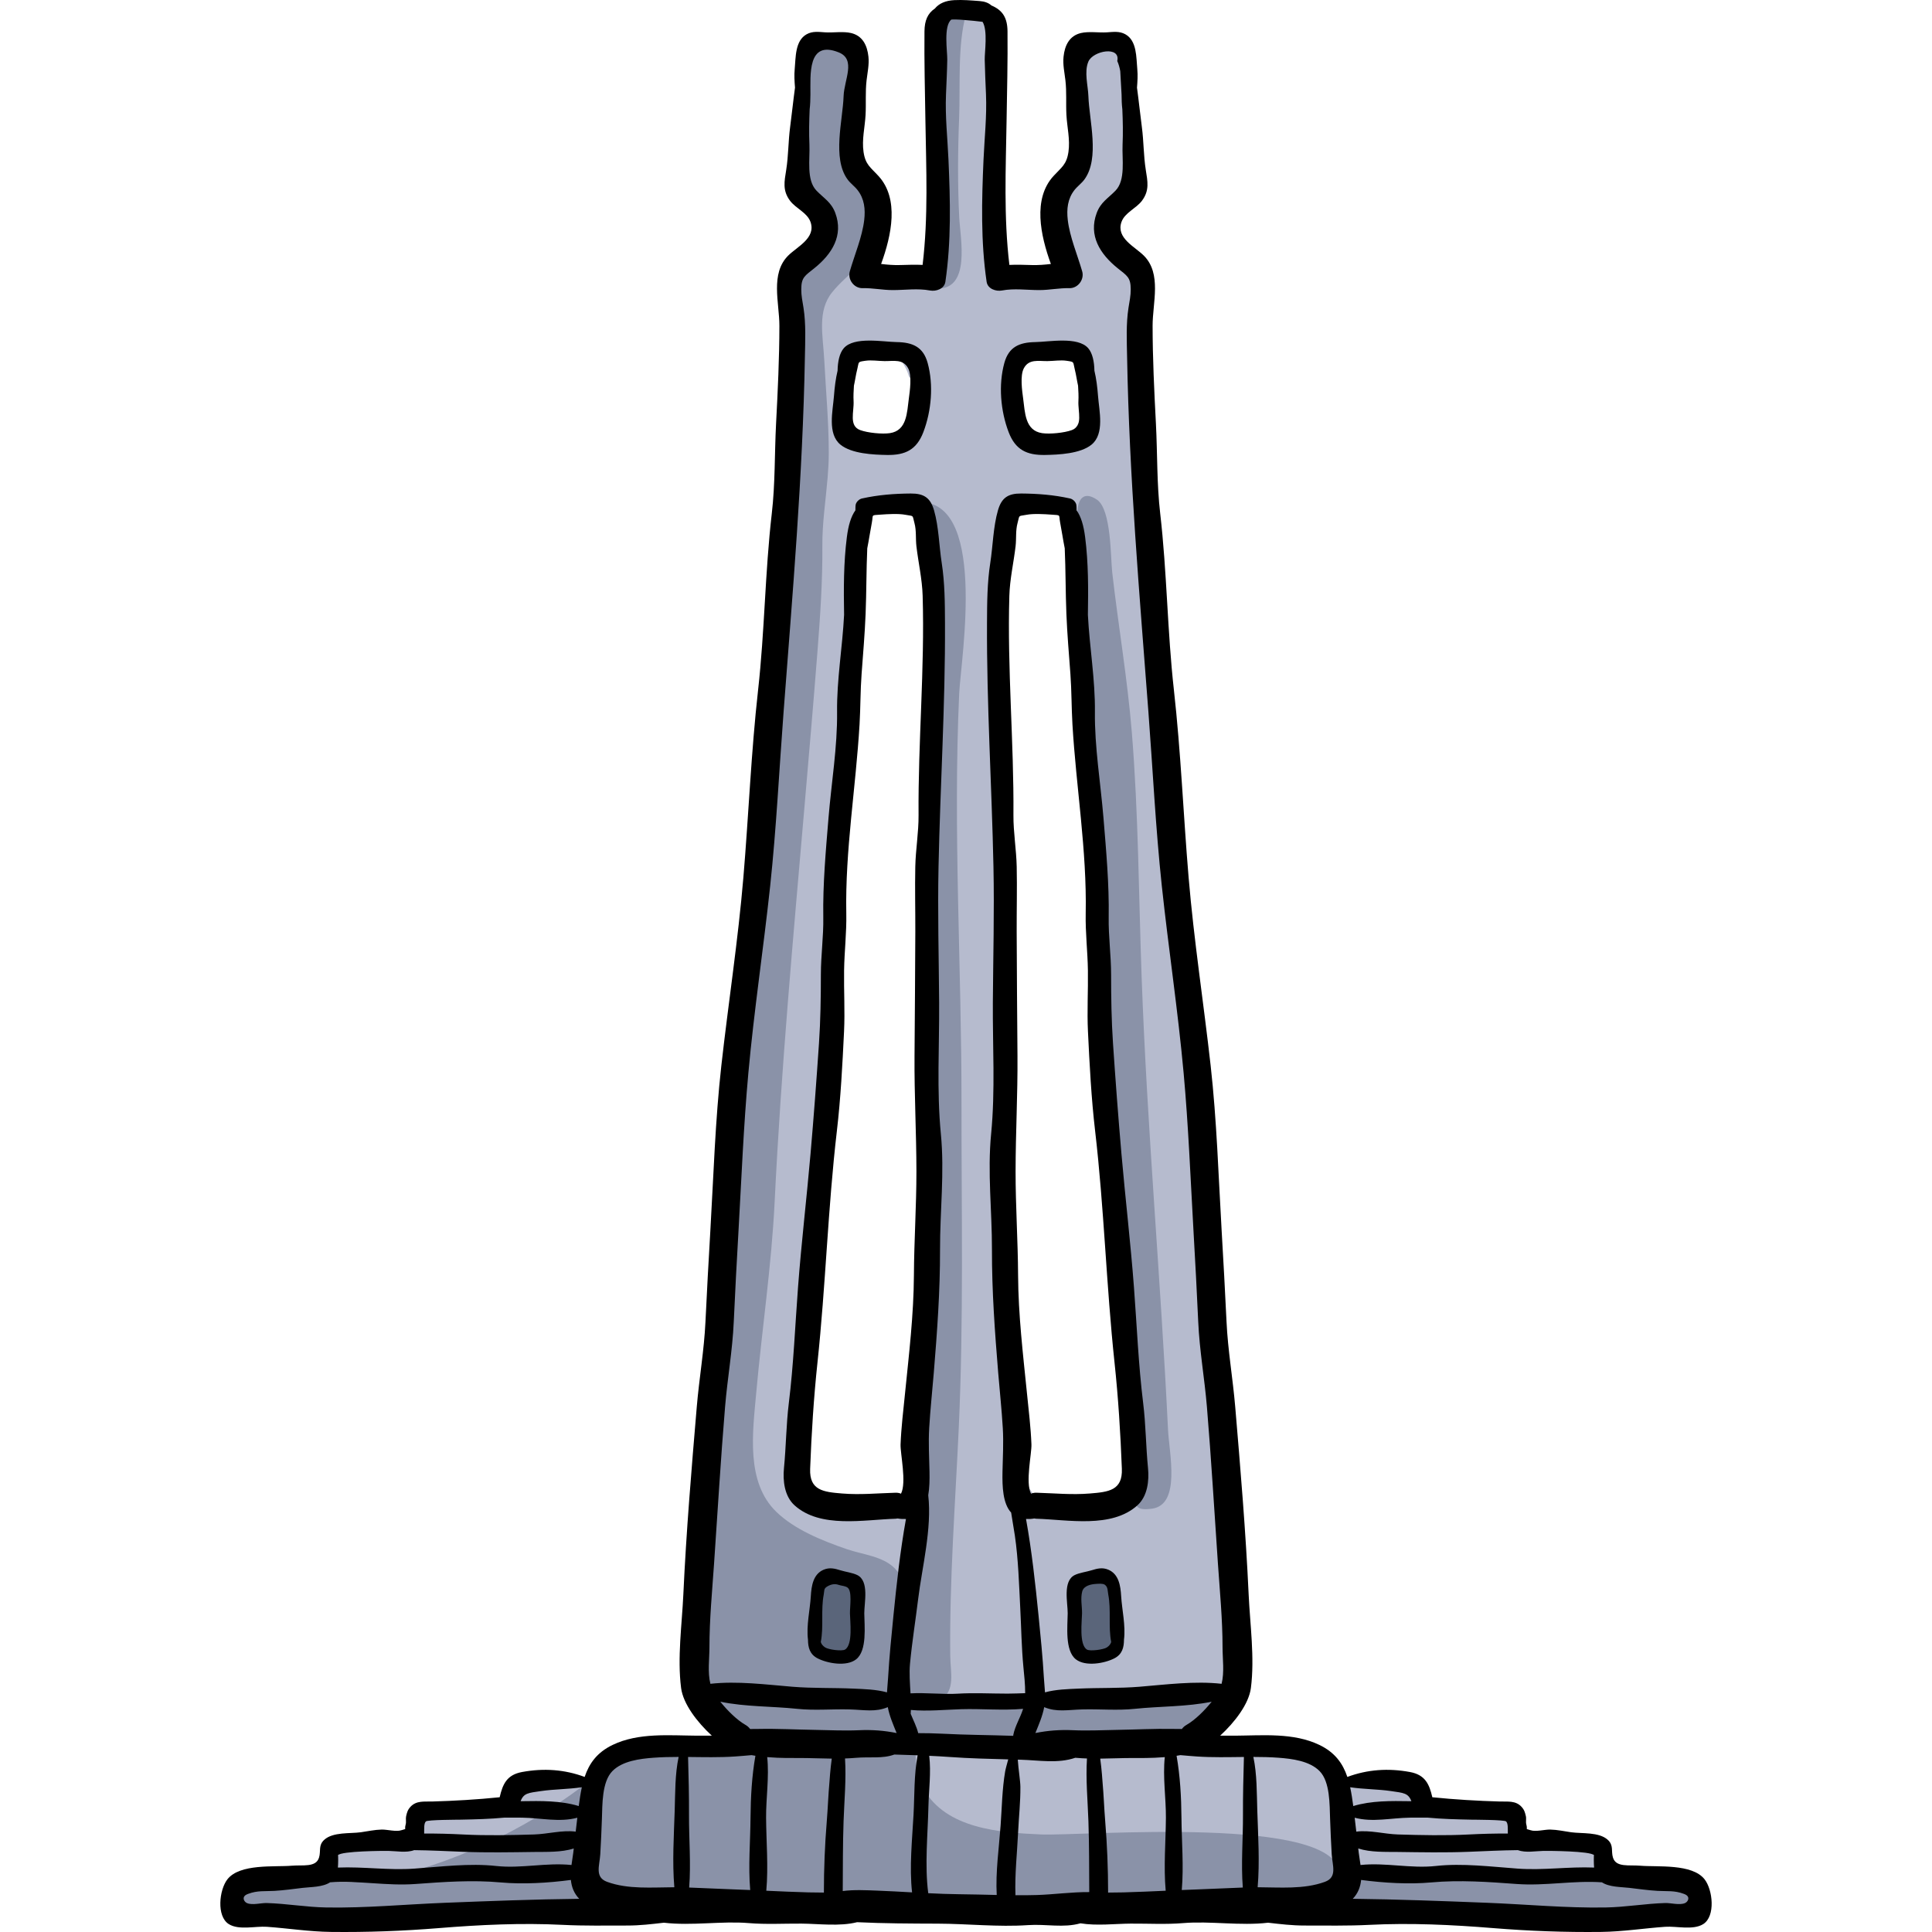 <?xml version="1.0" encoding="iso-8859-1"?>
<!-- Generator: Adobe Illustrator 19.0.0, SVG Export Plug-In . SVG Version: 6.00 Build 0)  -->
<svg version="1.1" id="Layer_1" xmlns="http://www.w3.org/2000/svg" xmlns:xlink="http://www.w3.org/1999/xlink" x="0px" y="0px"
	 viewBox="0 0 511.996 511.996" style="enable-background:new 0 0 511.996 511.996;" xml:space="preserve">
<path style="fill:#B6BBCE;" d="M444.005,497.779c-2.893-0.625-5.886,0.02-8.841,0.169c-2.956,0.15-6.254-0.37-8.12-2.667
	c-1.327-1.633-1.682-3.882-2.964-5.551c-4.729-6.156-16.426,0.337-21.745-5.317c-1.192-1.269-1.839-2.987-3.092-4.196
	c-4.669-4.502-12.751,1.13-18.812-1.176c-4.503-1.712-6.831-7.476-11.574-8.318c-2.776-0.494-5.55,0.906-8.369,0.886
	c-3.497-0.025-6.555-2.18-9.627-3.85c-6.79-3.695-14.712-5.276-22.4-4.474c-2.825,0.294-6.714,0.204-7.255-2.584
	c-0.23-1.183,0.349-2.357,0.911-3.424c2.361-4.485,7.093-10.452,7.855-15.468c0.695-4.574-0.895-10.453-1.251-15.09
	c-1.756-22.947-3.567-45.891-5.456-68.828c-4.299-52.2-8.982-104.373-12.883-156.604c-1.791-23.971-3.33-47.963-4.569-71.97
	c-0.316-6.113-0.494-12.233-0.725-18.35c-0.206-5.46,0.196-11.415-1.631-16.618c-1.633-4.652-1.381-7.481-0.664-12.454
	c0.626-4.352,0.909-9.695-2.757-12.882c-1.173-1.019-2.634-1.66-3.823-2.661c-4.992-4.206-0.622-10.986,2.088-14.999
	c4.487-6.645,2.039-13.256,1.253-20.663c-0.433-4.086,1.161-8.103,0.262-12.228c-0.74-3.396-3.455-6.627-6.927-6.768
	c-3.218-0.131-6.07,2.453-7.193,5.47c-1.124,3.019-0.864,6.366-0.36,9.547c0.503,3.181,1.238,6.373,1.01,9.585
	c-0.311,4.388-2.379,8.422-4.05,12.492c-2.975,7.24-1.453,12.621-0.479,20.003c0.163,1.238,0.315,2.558-0.219,3.685
	c-0.827,1.748-2.999,2.41-4.931,2.423c-3.947,0.029-7.855-1.959-10.157-5.164c-4.313-6.004-1.135-15.025-1.36-21.909
	c-0.421-12.829,0.159-25.67-1.018-38.407c-0.131-1.414-0.355-2.895-1.22-4.023c-1.594-2.082-4.638-2.183-7.259-2.096
	c-2.015,0.067-4.285,0.253-5.573,1.804c-0.936,1.128-1.091,2.692-1.207,4.153c-0.867,11.004-0.105,21.747-0.299,32.796
	c-0.094,5.373-0.793,11.017-0.438,16.368c0.285,4.29,1.922,7.931-1.01,11.9c-2.178,2.949-6.121,4.516-9.707,3.753
	c-3.148-0.67-5.872-3.114-6.808-6.194c-1.335-4.397,0.878-9.054,0.867-13.651c-0.012-4.748-2.375-9.115-4.19-13.502
	c-3.278-7.922-0.93-15.786-1.13-24.092c-0.045-1.872-0.309-4.063-1.926-5.009c-1.031-0.603-2.314-0.494-3.502-0.366
	c-1.532,0.165-3.141,0.358-4.392,1.258c-2.013,1.447-2.466,4.205-2.715,6.672c-0.613,6.061-1.232,12.134-1.302,18.23
	c-0.054,4.578-1.029,11.551,1.923,15.322c1.552,1.984,3.546,3.994,3.492,6.512c-0.036,1.729-1.025,3.178-2.143,4.558
	c-0.507,0.627-1.04,1.24-1.521,1.86c-3.039,3.906-4.357,8.93-4.581,13.874c-0.28,6.168,0.576,11.679-0.271,17.779
	c-1.08,7.783-0.574,16.077-0.887,23.936c-0.649,16.218-1.531,32.427-2.802,48.608c-4.165,53.016-9.135,105.969-13.679,158.956
	c-1.967,22.938-3.926,45.881-5.476,68.85c-0.698,10.339-1.812,20.653-2.132,31.016c-0.26,8.44-1.94,16.469,4.031,23.556
	c1.824,2.165,4.294,4.626,3.445,7.327c-0.887,2.823-4.619,3.335-7.575,3.186c-4.113-0.207-8.233-0.687-12.338-0.362
	c-3.741,0.294-8.054,1.318-10.941,3.885c-2.379,2.114-3.225,5.258-6.734,5.976c-2.717,0.556-5.506-0.18-8.253-0.56
	c-2.747-0.379-5.83-0.302-7.913,1.53c-1.323,1.164-2.046,2.878-3.3,4.117c-3.005,2.971-7.884,2.383-12.065,1.771
	c-3.306-0.484-7.41-0.793-10.259,1.323c-2.708,2.013-2.201,6.225-5.468,7.56c-2.069,0.845-4.412,0.446-6.599-0.006
	c-2.188-0.452-4.494-0.938-6.617-0.243c-4.125,1.349-5.797,6.447-9.546,8.635c-2.866,1.673-6.431,1.368-9.72,0.926
	c-3.288-0.44-6.784-0.936-9.804,0.436c-3.02,1.374-5.041,5.454-3.069,8.121c1.502,2.033,4.398,2.273,6.925,2.331
	c24.242,0.564,48.145,1.143,72.361,0.328c24.706-0.832,49.418-1.495,74.133-1.988c4.202-0.083,8.403-0.163,12.605-0.237
	c48.931-0.862,97.946,0.925,146.89,1.686c21.566,0.335,43.132,0.67,64.698,1.005c2.115,0.033,4.286,0.056,6.27-0.676
	c1.984-0.733,3.768-2.404,3.997-4.507C449.716,500.876,446.897,498.405,444.005,497.779z M225.914,96.626
	c0.159-1.402,1.709-1.778,2.49-1.037c1.76-1.856,4.496-2.924,6.979-2.267c2.953,0.781,4.687,3.648,5.504,6.467
	c0.477,0.397,0.836,0.993,0.967,1.685c0.658,3.478-0.467,8.529-2.056,11.631c-1.112,2.172-2.823,3.362-4.539,3.082
	c-1.496,0.918-3.236,1.337-5.194,0.986C220.271,115.423,225.214,102.813,225.914,96.626z M246.269,160.602
	c-0.126,0.521-0.517,0.845-0.971,0.974c1.289,27.956,0.534,56.059-0.263,83.996c-0.459,16.068-0.849,32.14-0.693,48.215
	c0.075,7.788,0.54,15.558,0.645,23.342c0.038,2.854,0.047,5.711,0.008,8.566c-0.011,0.786,0.091,1.699-0.044,2.476
	c-0.007,0.452,0.008,0.903,0.033,1.353c0.361,0.475,0.529,1.09,0.329,1.754c-0.349,1.163-0.787,1.83-1.963,2.225
	c-0.026,0.008-0.052,0.01-0.079,0.018c-0.585,10.812,0.051,21.727,0.13,32.527c0.074,10.147,1.616,21.357-2.989,30.796
	c-0.537,1.099-1.916,1.442-3.009,1.225c-8.198-1.622-29.01,4.479-27.883-9.263c0.504-6.145,2.698-12.021,4.065-17.993
	c2.239-9.783,2.606-20.132,3.61-30.101c2.346-23.294,3.322-46.66,4.143-70.049c0.836-23.822,1.841-47.593,3.943-71.342
	c1.775-20.053,0.482-40.715,4.67-60.501c-0.101-0.517,0.018-0.974,0.302-1.376c0.1-0.446,0.187-0.893,0.293-1.338
	c0.558-2.333,3.191-2.186,4.32-0.706c2.971-0.508,6.41-0.371,7.67,0.231c2.77,1.322,3.688,6.483,4.121,9.081
	C247.515,149.866,247.506,155.516,246.269,160.602z M269.715,96.502c1.065-2.221,2.989-4.007,5.468-4.425
	c8.089-1.36,13.086,5.579,12.764,13.002c-0.314,7.261-6.411,15.103-14.421,11.866c-7.588-3.067-4.53-13.038-5.531-19.218
	C267.802,96.549,268.941,96.011,269.715,96.502z M299.67,388.847c-2.637,9.443-22.853,15.132-27.327,4.679
	c-2.381-5.564-1.384-12.344-1.53-18.23c-0.302-12.245-0.773-24.488-1.217-36.728c-0.893-24.566-1.909-49.128-2.689-73.698
	c-0.771-24.291-2.457-48.684-1.333-72.987c0.801-17.293-2.955-36.052,2.653-52.803c-0.461-0.951-0.444-2.128,0.478-3.117
	c8.579-9.203,14.008,1.065,15.493,9.491c1.91,10.843,1.667,21.99,2.29,32.952c2.786,48.988,7.38,97.841,10.069,146.842
	c0.653,11.917,1.288,23.822,2.265,35.718c0.467,5.683,0.707,11.372,1.092,17.058C300.16,381.625,300.659,385.308,299.67,388.847z"/>
<g>
	<path style="fill:#8A92A8;" d="M255.996,3.824c-2.286,8.143-1.471,18.909-1.819,27.47c-0.352,8.653-0.405,17.721,0.031,26.368
		c0.281,5.582,3.102,18.986-5.858,18.813c-1.265-16.522,0.942-33.704,1.684-50.178c0.225-5.007-1.074-10.905-0.618-15.618
		C249.716,7.589,254.613-1.348,255.996,3.824z"/>
	<path style="fill:#8A92A8;" d="M242.285,133.19c19.817-2.515,12.325,41.445,11.906,50.622c-1.657,36.299,0.64,72.205,0.613,108.445
		c-0.021,28.72,0.589,57.646-0.729,86.25c-0.926,20.092-2.468,40.223-2.252,60.344c0.046,4.292,1.408,9.044-2.387,11.493
		c-1.968,1.27-9.434,1.198-11.031-0.569c-3.51-3.883,0.694-18.939,1.363-23.902c1.16-8.605,1.865-17.188,2.485-25.87
		c1.527-21.378,0.755-43.183,2.474-64.729c1.87-23.421-1.177-46.502-0.07-69.921c1.053-22.29,0.653-44.852,1.669-67.197
		C247.235,178.166,250.652,154.974,242.285,133.19z"/>
	<path style="fill:#8A92A8;" d="M286.4,138.555c0,65.458,5.34,130.524,11.327,195.405c1.827,19.802,2.487,39.954,2.958,59.5
		c0.114,4.761-0.738,7.134,4.661,6.342c7.628-1.117,4.491-14.657,4.185-20.985c-1.933-39.944-5.539-79.767-6.986-119.778
		c-0.785-21.7-0.833-43.252-2.598-64.921c-1.159-14.227-3.588-28.27-5.2-42.446c-0.447-3.933-0.223-16.651-4.028-19.24
		C284.167,127.97,285.178,139.898,286.4,138.555z"/>
	<path style="fill:#8A92A8;" d="M275.821,486.142c-10.848-0.479-25.079-1.484-31.058-12.06c-2.076-3.671-2.137-7.399-2.153-11.186
		c11.741,1.021,23.907-0.302,35.797-0.151c11.135,0.141,27.583,3.662,37.22-2.264c4.053-2.492,10.305-8.682,4.767-11.939
		c-2.222-1.307-8.155,0.494-10.545,0.608c-5.56,0.267-11.049,0.148-16.589,0.614c-17.615,1.482-35.587,0.593-53.334,0.39
		c-0.913-1.741-1.817-3.476-2.158-5.506c-1.506-8.961,6.923-21.304-0.702-29.072c-3.095-3.154-8.588-3.629-12.633-5.026
		c-6.572-2.269-13.836-5.17-18.73-9.927c-8.078-7.853-6.239-20.989-5.311-31.343c1.529-17.043,4.063-33.735,4.898-50.851
		c1.715-35.19,4.924-70.059,7.947-105.153c1.165-13.536,2.342-27.077,3.397-40.633c0.723-9.283,1.372-18.725,1.297-28.001
		c-0.049-6.019,0.895-12.029,1.397-18.08c0.18-2.172,0.304-4.35,0.303-6.534c-0.001-8.262-0.77-16.374-1.19-24.542
		c-0.336-6.535-1.933-13.034,2.085-18.034c4.128-5.134,9.776-7.677,10.976-14.973c1.136-6.907-3.776-10.458-5.364-16.602
		c-2.363-9.145,1.63-17.707,0.675-26.417c-0.677-6.173-5.17-10.31-10.891-5.661c-7.05,5.728-5.503,23.84-4.638,32.221
		c0.837,8.13,10.54,11.034,5.989,19.228c-3.497,6.299-7.324,7.244-7.8,14.934c-0.936,15.13-1.853,31.097-0.911,46.232
		c0.732,11.776-0.969,22.944-1.482,34.8c-0.806,18.657-2.351,36.944-5.2,55.438c-6.605,42.879-5.206,86.736-9.821,129.921
		c-1.694,15.848-2.523,31.837-4.009,47.73c-1.252,13.391-1.058,26.77-2.76,40.132c-0.662,5.193-2.24,12.821,1.015,17.145
		c0.613,0.814,2.028,1.679,3.594,2.64c0.706,1.536,2.523,2.617,4.652,3.375c1.242,1.284,1.902,2.733,1.209,4.402
		c-1.492,3.596-19.106,2.796-22.927,2.955c-7.794,0.324-12.77,0.969-14.576,8.936c-1.573,6.933-4.299,24.018,2.326,28.786
		c4.1,2.952,14.283,1.34,18.811,1.325c11.167-0.038,22.071,1.841,33.337,1.794c19.373-0.081,38.632-0.553,58.007-0.602
		c18.83-0.048,37.752,1.005,56.517-0.581c5.5-0.465,27.523,0.082,27.698-7.767C355.314,480.746,286.706,486.623,275.821,486.142z"/>
	<path style="fill:#8A92A8;" d="M154.054,473.594c-15.171,11.402-34.78,20.806-53.745,24.471c-9.33,1.803-18.323-0.168-27.465,0.568
		c-3.806,0.306-10.138,0.761-10,5.662c0.235,8.303,18.592,4.707,23.4,4.503c13.361-0.566,26.606-1.067,40.028-1.226
		c7.266-0.086,19.952,0.274,26.764-2.416c6.015-2.375,1.92-6.142,0.407-12.473c-1.818-7.608,5.823-15.25,3.662-21.416
		C156.057,471.561,154.411,471.432,154.054,473.594z"/>
	<path style="fill:#8A92A8;" d="M357.342,495.652c26.467,0.063,52.971,2.06,79.452,2.981c1.957,0.068,10.35-0.306,11.652,1.313
		c1.886,2.348-0.458,6.592-2.569,7.656c-5.606,2.825-18.457-1.054-24.312-1.241c-10.339-0.331-20.668-0.676-30.968-1.201
		c-5.008-0.255-36.561,3.064-33.727-5.871C358.65,500.271,360.866,500.018,357.342,495.652z"/>
</g>
<g>
	<path style="fill:#5A657A;" d="M217.246,418.748c-0.368,4.37-3.08,12.404-1.192,16.692c1.192,2.71,7.222,5.716,10.312,2.562
		c1.618-1.651,2.141-14.079,1.476-16.274c-1.358-4.483-10.482-5.43-11.192,0.596"/>
	<path style="fill:#5A657A;" d="M284.015,421.728c1.691,5.265,0.246,11.286,1.89,16.589c9.668,4.946,9.541-4.905,8.891-10.924
		c-0.913-8.464,0.429-10.913-9.486-9.15c-0.543,1.394-0.996,3.192-0.7,4.677"/>
</g>
<path d="M222.738,117.845c2.959,2.404,8.691,2.666,12.352,2.724c4.813,0.076,7.82-1.371,9.609-6.057
	c2.134-5.592,2.734-12.494,1.141-18.307c-1.171-4.271-3.984-5.482-8.192-5.549c-3.689-0.058-11.273-1.536-14.03,1.612
	c-1.145,1.307-1.614,3.594-1.65,5.965c-0.506,2.128-0.781,4.341-0.963,6.743C220.705,108.898,219.211,114.98,222.738,117.845z
	 M226.205,106.273c-0.07-1.277,0.002-2.651,0.092-4.054c0.321-1.413,0.49-2.835,0.874-4.341c0.526-2.065-0.005-1.947,2.18-2.273
	c1.582-0.236,3.455,0.073,5.084,0.089c2.345,0.024,4.919-0.631,6.25,1.932c1.019,1.961,0.433,5.999,0.172,7.943
	c-0.506,3.765-0.497,8.527-5.017,9.215c-2.015,0.308-5.855-0.063-7.868-0.8C224.89,112.858,226.363,109.122,226.205,106.273z"/>
<path d="M216.665,439.475c2.608,1.343,7.651,2.252,10.201,0.273c2.983-2.315,2.202-8.866,2.177-12.209
	c-0.02-2.78,1.366-8.519-1.844-10.127c-1.242-0.622-3.17-0.86-4.488-1.273c-1.515-0.477-2.881-0.805-4.422-0.16
	c-2.808,1.176-3.254,4.319-3.416,7.031c-0.216,3.62-1.222,7.791-0.748,11.53C214.134,436.57,214.58,438.402,216.665,439.475z
	 M218.295,422.574c0.212-1.086-0.075-1.558,0.982-2.176c0.943-0.551,1.968-0.759,2.957-0.399c0.743,0.269,1.723,0.242,2.379,0.728
	c1.259,0.932,0.61,5.066,0.63,6.81c0.023,2.053,0.839,8.291-1.29,9.603c-0.838,0.516-4.425,0.011-5.275-0.551
	c-0.686-0.453-1.009-0.926-1.164-1.443C218.312,431.129,217.508,426.597,218.295,422.574z"/>
<path d="M276.903,120.569c3.66-0.058,9.392-0.321,12.352-2.724c3.527-2.865,2.033-8.947,1.735-12.869
	c-0.182-2.402-0.457-4.614-0.963-6.743c-0.036-2.371-0.506-4.658-1.65-5.965c-2.757-3.148-10.341-1.67-14.03-1.612
	c-4.209,0.067-7.022,1.278-8.192,5.549c-1.593,5.813-0.993,12.715,1.141,18.307C269.083,119.197,272.09,120.644,276.903,120.569z
	 M271.309,97.627c1.332-2.562,3.905-1.908,6.25-1.932c1.629-0.017,3.502-0.326,5.084-0.089c2.185,0.326,1.655,0.207,2.18,2.273
	c0.383,1.505,0.553,2.928,0.874,4.341c0.089,1.403,0.162,2.777,0.092,4.054c-0.157,2.847,1.315,6.584-1.767,7.712
	c-2.013,0.736-5.852,1.106-7.868,0.8c-4.52-0.689-4.512-5.45-5.017-9.215C270.876,103.624,270.29,99.588,271.309,97.627z"/>
<path d="M451.74,498.048c-3.292-4.228-12.478-3.229-17.057-3.62c-2.99-0.254-6.392,0.504-7.225-2.126
	c-0.562-1.768,0.252-3.247-1.402-4.749c-2.314-2.104-6.886-1.592-9.717-1.994c-1.866-0.265-3.604-0.662-5.497-0.707
	c-1.483-0.036-3.846,0.646-5.235,0.167c-1.633-0.564-0.646,0.186-1.132-1.587c-0.171-0.625,0.049-1.473-0.108-2.141
	c-0.233-0.986-0.411-1.68-1.168-2.491c-1.557-1.668-3.644-1.325-5.716-1.383c-5.842-0.166-11.996-0.522-17.906-1.13
	c-0.8-3.478-1.896-5.944-5.923-6.686c-5.772-1.066-11.26-0.678-16.597,1.302c-1.197-3.555-3.262-6.491-7.421-8.488
	c-6.853-3.291-15.008-2.494-22.382-2.444c-1.302,0.008-2.596-0.004-3.893-0.01c3.893-3.575,7.597-8.432,8.136-12.627
	c1.031-8.021-0.224-16.76-0.594-24.787c-0.767-16.635-2.162-33.172-3.56-49.726c-0.638-7.553-1.947-14.975-2.3-22.507
	c-0.377-8.044-0.827-16.113-1.295-24.144c-0.848-14.537-1.291-29.274-2.914-43.76c-1.861-16.618-4.437-33.218-5.84-49.869
	c-1.396-16.572-2.051-33.191-3.905-49.73c-1.738-15.514-1.83-31.233-3.626-46.733c-0.918-7.918-0.718-15.888-1.135-23.845
	c-0.451-8.592-0.87-17.296-0.878-25.901c-0.005-6.09,2.472-13.802-2.333-18.596c-2.371-2.367-7.404-4.65-5.917-8.904
	c0.872-2.491,3.895-3.571,5.444-5.65c2.022-2.715,1.484-5.089,0.997-8.171c-0.597-3.77-0.533-7.518-1.033-11.304
	c-0.461-3.493-0.818-7-1.295-10.483c0.128-1.629,0.238-3.255,0.08-4.918c-0.293-3.073-0.064-7.513-3.18-9.23
	c-1.588-0.875-3.201-0.606-4.929-0.5c-2.096,0.129-4.745-0.309-6.822,0.18c-3.099,0.73-4.304,3.324-4.613,6.283
	c-0.219,2.098,0.252,4.172,0.494,6.242c0.361,3.076,0.103,6.1,0.268,9.181c0.175,3.26,1.015,6.51,0.538,9.794
	c-0.495,3.402-1.862,4.09-3.984,6.417c-5.505,6.041-3.445,15.678-0.674,23.282c-1.647,0.198-3.298,0.336-5.022,0.287
	c-2.023-0.058-3.997-0.13-5.972-0.037c-1.531-12.764-0.947-25.418-0.745-38.243c0.124-7.872,0.327-15.783,0.248-23.653
	c-0.037-3.584-1.277-5.591-4.263-6.859c-0.789-0.72-1.866-1.075-3.124-1.17c-2.244-0.168-4.469-0.361-6.727-0.243
	c-2.338,0.123-4.034,0.886-5.135,2.224c-1.897,1.281-2.727,3.142-2.757,6.047c-0.08,7.87,0.124,15.781,0.248,23.653
	c0.202,12.826,0.786,25.48-0.745,38.243c-1.976-0.093-3.95-0.021-5.972,0.037c-1.724,0.05-3.375-0.089-5.022-0.287
	c2.771-7.606,4.831-17.242-0.674-23.282c-2.121-2.327-3.489-3.015-3.984-6.417c-0.477-3.284,0.362-6.534,0.538-9.794
	c0.166-3.081-0.092-6.105,0.268-9.181c0.243-2.07,0.713-4.142,0.494-6.242c-0.31-2.959-1.514-5.554-4.613-6.283
	c-2.076-0.489-4.726-0.051-6.821-0.18c-1.729-0.106-3.341-0.376-4.929,0.5c-3.116,1.717-2.887,6.158-3.18,9.23
	c-0.159,1.663-0.048,3.29,0.08,4.918c-0.477,3.482-0.833,6.989-1.295,10.483c-0.501,3.787-0.436,7.535-1.033,11.304
	c-0.488,3.082-1.025,5.456,0.997,8.171c1.549,2.079,4.573,3.16,5.444,5.65c1.488,4.253-3.545,6.537-5.917,8.904
	c-4.805,4.794-2.329,12.506-2.333,18.596c-0.007,8.605-0.427,17.309-0.878,25.901c-0.417,7.957-0.217,15.927-1.135,23.845
	c-1.796,15.5-1.887,31.218-3.626,46.733c-1.854,16.539-2.507,33.159-3.905,49.73c-1.403,16.653-3.979,33.251-5.84,49.87
	c-1.623,14.487-2.067,29.224-2.914,43.76c-0.467,8.031-0.919,16.1-1.295,24.144c-0.353,7.532-1.662,14.955-2.3,22.507
	c-1.399,16.554-2.794,33.093-3.56,49.726c-0.37,8.027-1.625,16.767-0.594,24.787c0.539,4.196,4.243,9.052,8.137,12.627
	c-1.297,0.006-2.591,0.018-3.893,0.01c-7.374-0.05-15.529-0.848-22.382,2.444c-4.159,1.997-6.225,4.933-7.421,8.488
	c-5.337-1.98-10.825-2.368-16.597-1.302c-4.028,0.744-5.123,3.21-5.922,6.686c-5.911,0.608-12.064,0.965-17.906,1.13
	c-2.073,0.058-4.159-0.284-5.716,1.383c-0.757,0.811-0.936,1.505-1.168,2.491c-0.157,0.668,0.062,1.517-0.109,2.141
	c-0.485,1.773,0.502,1.024-1.132,1.587c-1.389,0.479-3.753-0.202-5.235-0.167c-1.892,0.045-3.631,0.442-5.497,0.707
	c-2.832,0.402-7.403-0.111-9.717,1.994c-1.654,1.504-0.841,2.981-1.402,4.749c-0.835,2.63-4.236,1.872-7.225,2.126
	c-4.581,0.39-13.765-0.608-17.057,3.62c-2.151,2.763-2.937,9.755,0.367,11.85c2.662,1.687,7.074,0.507,10.074,0.718
	c5.7,0.402,11.233,1.29,16.982,1.359c9.596,0.117,19.153-0.242,28.688-1.017c10.814-0.88,21.89-1.408,32.735-0.856
	c5.722,0.291,11.464,0.174,17.192,0.179c3.259,0.004,6.452-0.378,9.646-0.749c7.342,0.876,15.361-0.495,22.462,0.101
	c4.625,0.388,9.327,0.111,13.971,0.14c4.542,0.029,10.153,0.794,14.762-0.374c7.105,0.339,14.214,0.362,21.351,0.384
	c7.955,0.024,16.019,0.929,23.933,0.388c4.842-0.331,9.393,0.8,13.908-0.478c4.299,0.712,9.225,0.106,13.298,0.081
	c4.645-0.029,9.348,0.248,13.971-0.14c7.103-0.595,15.121,0.776,22.462-0.101c3.194,0.371,6.387,0.752,9.646,0.749
	c5.728-0.005,11.47,0.112,17.192-0.179c10.845-0.553,21.921-0.024,32.735,0.856c9.534,0.775,19.092,1.133,28.688,1.017
	c5.751-0.069,11.283-0.957,16.982-1.359c3-0.211,7.411,0.969,10.074-0.718C454.676,507.804,453.89,500.809,451.74,498.048z
	 M112.867,482.688c0.454-0.442,8.442-0.447,9.244-0.464c3.856-0.08,7.75-0.169,11.582-0.54c1.489,0.013,3.034-0.018,4.663,0.01
	c5.166,0.088,9.846,1.275,14.64,0.021c-0.144,1.227-0.298,2.454-0.433,3.682c-3.602-0.459-7.396,0.641-11.007,0.751
	c-6.18,0.188-12.609,0.326-18.779,0.007c-3.468-0.179-6.921-0.273-10.37-0.249C112.43,484.528,112.312,483.228,112.867,482.688z
	 M89.561,491.639c0.954-1.108,12.109-1.16,13.393-1.137c2.121,0.039,4.707,0.568,6.806-0.2c4.339,0.044,8.6,0.265,13.018,0.439
	c6.221,0.246,12.555,0.129,18.779,0.045c3.259-0.044,7.228,0.132,10.492-0.925c-0.048,0.39-0.086,0.782-0.135,1.171
	c-0.137,1.066-0.321,2.138-0.466,3.209c-6.658-0.7-13.284,0.993-19.989,0.256c-7.018-0.77-14.631,0.194-21.673,0.703
	c-6.782,0.491-13.478-0.56-20.244-0.28C89.645,493.924,89.639,491.548,89.561,491.639z M117.921,504.255
	c-10.48,0.41-20.851,1.416-31.391,1.244c-5.32-0.087-10.542-1.024-15.835-1.18c-1.513-0.044-3.801,0.631-5.221,0.024
	c-0.634-0.271-1.109-1.04-0.811-1.661c0.201-0.42,0.668-0.633,1.103-0.795c2.497-0.934,4.428-0.643,6.976-0.79
	c2.494-0.144,5.041-0.51,7.518-0.8c2.064-0.242,5.253-0.169,7.212-1.464c7.565-0.531,15.016,1.004,22.604,0.442
	c7.497-0.554,15.147-1.099,22.623-0.416c5.869,0.537,12.6,0.141,18.588-0.657c0.088,0.887,0.278,1.768,0.645,2.636
	c0.395,0.932,0.934,1.706,1.571,2.363C141.613,503.334,129.718,503.794,117.921,504.255z M153.369,478.617
	c-4.767-1.446-10.068-1.366-15.014-1.287c-0.125,0.002-0.26,0-0.389-0.001c0.817-2.16,2.078-2.195,5.33-2.671
	c3.627-0.531,7.281-0.483,10.895-1.023C153.849,475.209,153.603,476.881,153.369,478.617z M178.799,479.85
	c-0.21,6.593-0.665,13.619-0.093,20.286c-5.895,0.02-12.268,0.604-17.827-1.436c-3.341-1.226-1.984-4.296-1.8-7.296
	c0.192-3.131,0.315-6.258,0.43-9.389c0.138-3.752-0.021-9.81,2.778-12.659c2.667-2.714,7.346-3.279,10.905-3.544
	c2.212-0.165,4.429-0.207,6.651-0.21C178.862,470.192,178.947,475.226,178.799,479.85z M188.259,446.222
	c-0.774-3.074-0.252-6.578-0.252-9.686c0-7.403,0.72-14.81,1.227-22.19c0.953-13.895,1.761-27.65,2.916-41.527
	c0.632-7.582,1.964-14.931,2.3-22.507c0.357-8.039,0.804-16.114,1.259-24.144c0.79-13.918,1.348-27.918,2.612-41.814
	c1.508-16.58,4.018-33.078,5.787-49.621c1.633-15.277,2.387-30.778,3.55-46.108c2.373-31.292,5.078-62.478,5.642-93.911
	c0.079-4.354,0.305-8.824-0.366-13.14c-0.266-1.706-0.601-3.166-0.593-4.915c0.014-3.197,0.978-3.575,3.497-5.605
	c4.618-3.721,7.754-8.629,5.516-14.627c-1.06-2.839-2.965-3.833-4.972-5.897c-2.742-2.821-1.706-8.325-1.88-12.181
	c-0.14-3.09-0.076-6.232,0.063-9.388c0.156-1.277,0.192-2.598,0.203-3.926c0.041-5.039-0.867-14.526,7.5-11.154
	c4.662,1.879,1.438,7.261,1.29,11.601c-0.217,6.433-3.038,16.405,1.018,22.031c0.782,1.084,1.865,1.817,2.677,2.852
	c1.804,2.3,2.11,5.034,1.769,7.953c-0.521,4.466-2.568,9.248-3.818,13.591c-0.622,2.162,1.121,4.513,3.397,4.458
	c2.668-0.063,5.287,0.507,7.971,0.508c3.294,0.001,6.632-0.509,9.899,0.109c1.582,0.299,3.784-0.429,4.06-2.305
	c1.573-10.703,1.3-21.551,0.821-32.347c-0.258-5.828-0.898-11.427-0.656-17.317c0.125-3.064,0.283-6.127,0.336-9.195
	c0.039-2.246-1.049-8.951,1.083-10.633c0.346-0.031,0.719-0.041,1.148-0.03c1.613,0.041,3.167,0.236,4.769,0.361
	c0.769,0.061,1.566,0.205,2.355,0.266c1.424,2.301,0.535,7.999,0.571,10.036c0.055,3.067,0.211,6.13,0.337,9.195
	c0.241,5.891-0.398,11.489-0.656,17.317c-0.477,10.796-0.75,21.645,0.822,32.347c0.275,1.877,2.478,2.604,4.06,2.305
	c3.267-0.618,6.604-0.106,9.899-0.109c2.684-0.001,5.302-0.571,7.971-0.508c2.276,0.054,4.018-2.296,3.396-4.458
	c-1.25-4.344-3.297-9.125-3.818-13.591c-0.341-2.92-0.035-5.654,1.769-7.953c0.812-1.035,1.896-1.768,2.677-2.852
	c4.055-5.625,1.235-15.597,1.018-22.029c-0.093-2.754-1.164-6.46-0.005-9.165c1.241-2.899,8.572-4.218,7.655-0.15
	c0.384,0.849,0.626,1.754,0.792,2.689c0.105,2.053,0.23,4.116,0.348,6.177c0.011,1.328,0.047,2.649,0.203,3.926
	c0.138,3.157,0.203,6.299,0.063,9.388c-0.174,3.856,0.863,9.361-1.88,12.181c-2.007,2.064-3.912,3.057-4.972,5.897
	c-2.238,5.999,0.898,10.906,5.516,14.627c2.519,2.031,3.483,2.408,3.497,5.605c0.008,1.749-0.328,3.209-0.593,4.915
	c-0.671,4.316-0.445,8.786-0.366,13.14c0.564,31.433,3.269,62.619,5.642,93.911c1.162,15.328,1.916,30.831,3.549,46.108
	c1.769,16.542,4.279,33.04,5.787,49.621c1.264,13.896,1.823,27.896,2.612,41.814c0.455,8.03,0.903,16.106,1.259,24.144
	c0.336,7.576,1.668,14.925,2.3,22.507c1.155,13.877,1.964,27.632,2.916,41.527c0.506,7.38,1.227,14.787,1.227,22.19
	c0,3.107,0.522,6.613-0.252,9.686c-7.128-0.795-14.782,0.211-21.756,0.78c-5.388,0.439-10.719,0.247-16.118,0.491
	c-2.898,0.131-6.07,0.207-8.927,0.996c-0.068-1.256-0.215-2.517-0.293-3.857c-0.323-5.504-0.862-10.956-1.407-16.387
	c-0.866-8.637-1.8-17.221-3.328-25.7c0.669,0.03,1.39,0.002,2.208-0.14c0.182,0.032,0.362,0.067,0.563,0.072
	c8.277,0.234,19.904,2.645,26.766-3.566c2.68-2.426,3.117-6.531,2.791-9.835c-0.562-5.711-0.584-11.588-1.286-17.254
	c-1.251-10.096-1.67-20.536-2.442-30.733c-0.892-11.794-2.284-23.53-3.312-35.319c-0.851-9.773-1.58-19.516-2.239-29.284
	c-0.411-6.089-0.502-12.132-0.502-18.248c-0.001-5.094-0.72-10.07-0.638-15.176c0.142-8.732-0.664-17.582-1.379-26.281
	c-0.762-9.268-2.376-18.818-2.273-28.093c0.095-8.62-1.424-17.141-1.859-25.738c0.114-6.884,0.143-13.766-0.733-20.61
	c-0.392-3.058-1.08-5.451-2.265-7.098c0-0.715-0.019-1.245-0.063-1.467c-0.154-0.771-0.912-1.502-1.672-1.672
	c-4.268-0.951-8.549-1.289-12.932-1.316c-3.434-0.021-5.195,1.075-6.171,4.458c-1.264,4.381-1.333,9.419-2.031,13.906
	c-0.824,5.296-0.845,10.627-0.87,15.972c-0.1,21.538,1.263,43.046,1.711,64.556c0.249,11.989-0.082,24.019-0.16,36.01
	c-0.075,11.503,0.663,23.325-0.455,34.771c-1.003,10.263,0.241,20.466,0.217,30.703c-0.025,10.972,0.759,21.736,1.656,32.651
	c0.399,4.86,0.929,9.752,1.216,14.617c0.234,3.958-0.002,7.689-0.08,11.652c-0.075,3.881,0.08,8.376,2.295,10.773
	c0.302,2.067,0.693,4.113,0.979,6.063c0.925,6.291,1.111,13.049,1.44,19.406c0.266,5.138,0.334,10.28,0.823,15.42
	c0.202,2.109,0.491,4.627,0.473,6.962c-1.55,0.042-3.107,0.119-4.685,0.119c-4.396,0-8.918-0.252-13.306,0.02
	c-3.656,0.227-8.232-0.309-12.395-0.094c-0.151-2.673-0.367-5.362-0.135-7.838c0.541-5.759,1.469-11.482,2.169-17.217
	c1.006-8.248,3.678-18.602,2.664-27.448c0.342-1.969,0.373-4.147,0.335-6.165c-0.077-3.963-0.314-7.694-0.08-11.652
	c0.287-4.866,0.816-9.757,1.215-14.617c0.898-10.916,1.682-21.68,1.656-32.651c-0.024-10.237,1.22-20.44,0.217-30.703
	c-1.118-11.446-0.38-23.268-0.455-34.771c-0.079-11.991-0.41-24.021-0.16-36.01c0.448-21.51,1.811-43.02,1.711-64.556
	c-0.025-5.345-0.048-10.676-0.87-15.972c-0.698-4.487-0.767-9.525-2.031-13.906c-0.975-3.383-2.736-4.479-6.171-4.458
	c-4.383,0.027-8.663,0.365-12.932,1.316c-0.759,0.169-1.518,0.9-1.672,1.672c-0.044,0.222-0.063,0.751-0.063,1.467
	c-1.185,1.647-1.873,4.038-2.265,7.098c-0.876,6.843-0.849,13.726-0.733,20.61c-0.436,8.598-1.955,17.118-1.859,25.738
	c0.103,9.275-1.512,18.825-2.274,28.093c-0.715,8.699-1.521,17.547-1.38,26.281c0.083,5.105-0.637,10.081-0.638,15.176
	c-0.001,6.117-0.091,12.159-0.502,18.248c-0.661,9.77-1.388,19.511-2.239,29.284c-1.027,11.788-2.42,23.524-3.312,35.319
	c-0.771,10.197-1.191,20.637-2.442,30.733c-0.701,5.666-0.724,11.543-1.286,17.254c-0.325,3.304,0.111,7.409,2.791,9.835
	c6.862,6.212,18.489,3.801,26.766,3.566c0.2-0.006,0.382-0.039,0.564-0.072c0.818,0.142,1.538,0.171,2.208,0.14
	c-1.529,8.48-2.462,17.062-3.328,25.7c-0.545,5.431-1.084,10.883-1.407,16.387c-0.079,1.34-0.225,2.602-0.293,3.857
	c-2.857-0.788-6.028-0.864-8.927-0.996c-5.399-0.244-10.73-0.052-16.118-0.491C203.042,446.434,195.386,445.427,188.259,446.222z
	 M269.428,246.936c-0.018-5.748,0.129-11.509,0.007-17.255c-0.097-4.581-0.9-9.083-0.866-13.67
	c0.147-19.373-1.657-38.738-1.084-58.119c0.132-4.463,1.136-8.741,1.654-13.148c0.23-1.966-0.018-4.14,0.502-6.059
	c0.638-2.355,0.049-1.81,2.424-2.265c1.827-0.349,4.675-0.176,6.508-0.043c2.735,0.199,1.951-0.074,2.37,2.106
	c0.446,2.317,0.759,4.522,1.219,6.824c0.258,5.804,0.205,11.596,0.44,17.397c0.215,5.287,0.672,10.634,1.062,15.899
	c0.33,4.46,0.275,8.861,0.538,13.323c0.974,16.651,3.846,33.441,3.517,50.165c-0.1,5.101,0.509,10.018,0.584,15.087
	c0.079,5.383-0.248,10.8,0.013,16.177c0.424,8.766,0.881,17.643,1.899,26.36c2.388,20.449,2.959,40.969,5.145,61.401
	c0.984,9.201,1.591,18.86,1.94,28.137c0.217,5.742-3.544,6.132-8.481,6.535c-4.828,0.395-9.312-0.067-14.143-0.204
	c-0.554-0.016-1.038,0.078-1.453,0.254c-1.53-2.943,0.207-10.66,0.114-13.071c-0.173-4.466-0.732-9.034-1.18-13.487
	c-1.044-10.383-2.302-20.828-2.357-31.303c-0.049-9.231-0.672-18.362-0.665-27.538c0.008-10.203,0.576-20.349,0.502-30.576
	C269.557,268.888,269.462,257.912,269.428,246.936z M238.771,395.839c-0.415-0.175-0.9-0.269-1.453-0.254
	c-4.831,0.137-9.316,0.599-14.143,0.204c-4.937-0.403-8.698-0.793-8.481-6.535c0.349-9.277,0.956-18.936,1.94-28.137
	c2.184-20.433,2.757-40.952,5.145-61.402c1.018-8.717,1.475-17.594,1.899-26.36c0.261-5.377-0.066-10.794,0.013-16.177
	c0.074-5.068,0.684-9.987,0.583-15.087c-0.329-16.725,2.543-33.515,3.517-50.165c0.261-4.462,0.206-8.862,0.538-13.323
	c0.39-5.265,0.848-10.614,1.062-15.899c0.235-5.801,0.182-11.593,0.44-17.397c0.459-2.301,0.771-4.507,1.219-6.824
	c0.42-2.18-0.364-1.907,2.37-2.106c1.833-0.134,4.681-0.306,6.508,0.043c2.375,0.455,1.786-0.091,2.424,2.265
	c0.52,1.92,0.272,4.093,0.502,6.059c0.517,4.407,1.521,8.685,1.654,13.148c0.574,19.381-1.23,38.746-1.084,58.119
	c0.035,4.587-0.769,9.089-0.866,13.67c-0.122,5.746,0.025,11.507,0.007,17.255c-0.035,10.975-0.13,21.952-0.21,32.927
	c-0.074,10.228,0.495,20.373,0.502,30.576c0.007,9.176-0.616,18.307-0.665,27.538c-0.055,10.474-1.313,20.92-2.357,31.303
	c-0.448,4.453-1.006,9.021-1.18,13.487C238.563,385.178,240.301,392.896,238.771,395.839z M198.895,481.717
	c-0.05,6.283-0.628,12.848-0.083,19.156c-1.427-0.061-2.854-0.119-4.282-0.166c-4.026-0.134-7.91-0.357-11.894-0.491
	c0.501-6.361-0.074-12.914-0.043-19.257c0.025-5.15-0.106-10.236-0.249-15.346c4.143,0.042,8.291,0.15,12.42-0.129
	c1.468-0.099,2.938-0.229,4.403-0.359c0.337,0.062,0.678,0.117,1.022,0.169C199.243,470.711,198.939,476.209,198.895,481.717z
	 M219.814,472.224c-0.316,3.452-0.423,6.92-0.707,10.372c-0.521,6.332-0.768,12.609-0.77,18.952
	c-1.377-0.008-2.741-0.016-4.068-0.05c-3.721-0.098-7.457-0.268-11.195-0.438c0.575-6.366-0.01-12.995-0.055-19.343
	c-0.037-5.152,0.86-10.818,0.296-16.064c3.629,0.303,7.001,0.23,8.501,0.231c2.969,0.002,5.778,0.137,8.61,0.165
	C220.033,468.809,219.811,472.261,219.814,472.224z M215.999,458.434c-4.95-0.076-9.992-0.353-14.938-0.252
	c-0.835,0.017-1.573,0.025-2.271,0.018c-0.298-0.417-0.709-0.793-1.252-1.102c-2.219-1.266-4.768-3.778-6.648-6.132
	c6.626,1.376,13.72,1.185,20.356,1.887c4.633,0.49,9.269,0.029,13.924,0.159c3.862,0.107,6.816,0.78,10.104-0.603
	c0.453,2.399,1.43,4.617,2.337,6.861c-3.304-0.658-6.491-0.904-9.928-0.749C223.676,458.701,219.963,458.496,215.999,458.434z
	 M242.096,480.879c-0.358,6.506-1.139,13.945-0.389,20.616c-3.065-0.171-6.132-0.348-9.195-0.461
	c-3.055-0.113-6.154-0.279-9.178,0.105c0.041-6.189,0.005-12.357,0.221-18.543c0.186-5.339,0.732-11.106,0.382-16.587
	c0.934-0.033,1.874-0.081,2.834-0.167c3.728-0.333,7.101,0.283,10.231-0.875c2.06,0.058,4.122,0.124,6.183,0.202
	C242.194,470.298,242.376,475.765,242.096,480.879z M266.367,469.49c-0.79,4.626-0.858,9.59-1.198,14.283
	c-0.438,6.035-1.358,12.311-1.028,18.412c-3.292-0.072-6.583-0.169-9.875-0.197c-2.755-0.024-5.513-0.137-8.271-0.273
	c-0.974-7.428-0.114-15.631,0.046-23.007c0.093-4.266,0.746-9.014,0.209-13.406c1.847,0.087,3.694,0.186,5.539,0.32
	c5.095,0.368,10.273,0.492,15.399,0.628C266.85,467.496,266.487,468.785,266.367,469.49z M268.518,460.009
	c-6.26-0.217-12.539-0.233-18.81-0.564c-2.113-0.112-4.241-0.144-6.372-0.149c-0.44-1.787-1.306-3.417-1.994-5.114
	c0.025-0.339,0.031-0.684,0.042-1.028c4.425,0.407,9.017-0.072,13.351-0.202c5.399-0.162,10.975,0.383,16.394-0.097
	c-0.725,2.345-2.103,4.444-2.59,6.875C268.52,459.827,268.529,459.913,268.518,460.009z M274.86,502.196
	c-1.921,0.06-3.839,0.069-5.758,0.058c-0.194-5.592,0.449-11.251,0.713-16.812c0.188-3.973,0.632-7.954,0.596-11.928
	c-0.014-1.599-0.533-4.693-0.69-7.197c0.278,0.008,0.558,0.014,0.835,0.023c4.873,0.147,9.791,1.058,14.411-0.516
	c0.086,0.007,0.171,0.011,0.256,0.018c0.96,0.086,1.901,0.134,2.834,0.167c-0.351,5.481,0.196,11.248,0.382,16.587
	c0.219,6.279,0.178,12.537,0.222,18.821C284.007,501.383,279.152,502.061,274.86,502.196z M308.919,501.06
	c-3.739,0.169-7.475,0.34-11.195,0.438c-1.327,0.035-2.691,0.043-4.068,0.05c-0.001-6.343-0.249-12.619-0.77-18.952
	c-0.284-3.452-0.391-6.92-0.707-10.372c0.004,0.037-0.218-3.415-0.61-6.175c2.831-0.029,5.641-0.162,8.61-0.165
	c1.499-0.001,4.872,0.072,8.501-0.231c-0.565,5.245,0.333,10.912,0.296,16.064C308.929,488.065,308.344,494.694,308.919,501.06z
	 M295.995,458.434c-3.964,0.062-7.677,0.267-11.682,0.085c-3.439-0.156-6.624,0.089-9.928,0.749
	c0.907-2.244,1.884-4.462,2.337-6.861c3.287,1.383,6.243,0.709,10.104,0.603c4.655-0.129,9.289,0.333,13.924-0.159
	c6.636-0.702,13.731-0.512,20.356-1.887c-1.88,2.354-4.429,4.867-6.648,6.132c-0.541,0.309-0.953,0.686-1.251,1.102
	c-0.699,0.007-1.437,0-2.271-0.018C305.986,458.082,300.944,458.357,295.995,458.434z M329.399,480.959
	c0.031,6.343-0.544,12.896-0.043,19.257c-3.985,0.135-7.868,0.358-11.894,0.491c-1.427,0.046-2.854,0.106-4.282,0.166
	c0.546-6.307-0.033-12.873-0.083-19.156c-0.044-5.51-0.348-11.007-1.292-16.423c0.342-0.052,0.683-0.107,1.022-0.169
	c1.465,0.13,2.935,0.26,4.403,0.359c4.129,0.279,8.276,0.171,12.42,0.129C329.506,470.723,329.374,475.809,329.399,480.959z
	 M351.114,498.7c-5.56,2.04-11.931,1.456-17.827,1.436c0.571-6.667,0.117-13.692-0.093-20.286
	c-0.148-4.624-0.063-9.658-1.043-14.246c2.22,0.002,4.439,0.045,6.651,0.21c3.558,0.265,8.238,0.83,10.905,3.544
	c2.798,2.848,2.639,8.907,2.778,12.659c0.116,3.131,0.237,6.258,0.43,9.389C353.098,494.403,354.455,497.475,351.114,498.7z
	 M409.04,490.502c1.284-0.024,12.439,0.03,13.393,1.137c-0.079-0.092-0.085,2.286,0.02,3.281c-6.766-0.28-13.464,0.771-20.244,0.28
	c-7.042-0.51-14.655-1.475-21.673-0.703c-6.706,0.737-13.332-0.956-19.989-0.256c-0.145-1.071-0.329-2.144-0.466-3.208
	c-0.05-0.389-0.088-0.781-0.135-1.171c3.265,1.058,7.234,0.882,10.492,0.925c6.224,0.083,12.559,0.202,18.779-0.045
	c4.419-0.174,8.679-0.396,13.018-0.439C404.334,491.069,406.92,490.541,409.04,490.502z M378.301,481.685
	c3.831,0.37,7.726,0.459,11.582,0.54c0.802,0.017,8.79,0.021,9.244,0.464c0.554,0.54,0.438,1.841,0.459,3.217
	c-3.447-0.024-6.901,0.07-10.369,0.249c-6.171,0.318-12.599,0.181-18.779-0.007c-3.612-0.11-7.405-1.21-11.007-0.751
	c-0.135-1.228-0.289-2.455-0.432-3.682c4.794,1.253,9.474,0.067,14.64-0.021C375.266,481.666,376.812,481.698,378.301,481.685z
	 M368.697,474.659c3.253,0.476,4.514,0.51,5.331,2.671c-0.129,0-0.264,0.002-0.389,0.001c-4.946-0.08-10.248-0.16-15.014,1.287
	c-0.233-1.736-0.479-3.408-0.823-4.982C361.415,474.176,365.069,474.127,368.697,474.659z M446.52,504.342
	c-1.421,0.606-3.709-0.069-5.221-0.024c-5.293,0.156-10.515,1.093-15.835,1.18c-10.541,0.173-20.911-0.833-31.391-1.244
	c-11.798-0.461-23.692-0.922-35.583-1.055c0.638-0.657,1.177-1.431,1.571-2.363c0.367-0.869,0.557-1.749,0.645-2.636
	c5.988,0.798,12.72,1.194,18.588,0.657c7.476-0.683,15.126-0.138,22.623,0.416c7.588,0.562,15.039-0.973,22.604-0.442
	c1.959,1.295,5.148,1.222,7.212,1.464c2.476,0.29,5.023,0.656,7.518,0.8c2.548,0.147,4.479-0.144,6.976,0.79
	c0.435,0.163,0.903,0.377,1.103,0.795C447.629,503.303,447.154,504.072,446.52,504.342z"/>
<path d="M293.703,415.977c-1.542-0.645-2.907-0.317-4.422,0.16c-1.318,0.414-3.245,0.652-4.488,1.273
	c-3.211,1.608-1.824,7.348-1.845,10.127c-0.025,3.343-0.805,9.894,2.177,12.209c2.55,1.98,7.594,1.069,10.201-0.273
	c2.085-1.073,2.531-2.904,2.538-4.937c0.475-3.74-0.532-7.911-0.748-11.53C296.958,420.295,296.511,417.151,293.703,415.977z
	 M293.315,436.591c-0.85,0.562-4.438,1.067-5.275,0.551c-2.129-1.312-1.313-7.551-1.29-9.603c0.021-1.908-0.457-3.931,0.052-5.808
	c0.418-1.542,2.389-1.917,3.751-1.989c0.612-0.032,1.685-0.145,2.218,0.217c0.882,0.6,0.751,1.717,0.926,2.616
	c0.787,4.023-0.017,8.555,0.781,12.574C294.324,435.665,294.001,436.137,293.315,436.591z"/>
<g>
</g>
<g>
</g>
<g>
</g>
<g>
</g>
<g>
</g>
<g>
</g>
<g>
</g>
<g>
</g>
<g>
</g>
<g>
</g>
<g>
</g>
<g>
</g>
<g>
</g>
<g>
</g>
<g>
</g>
</svg>
